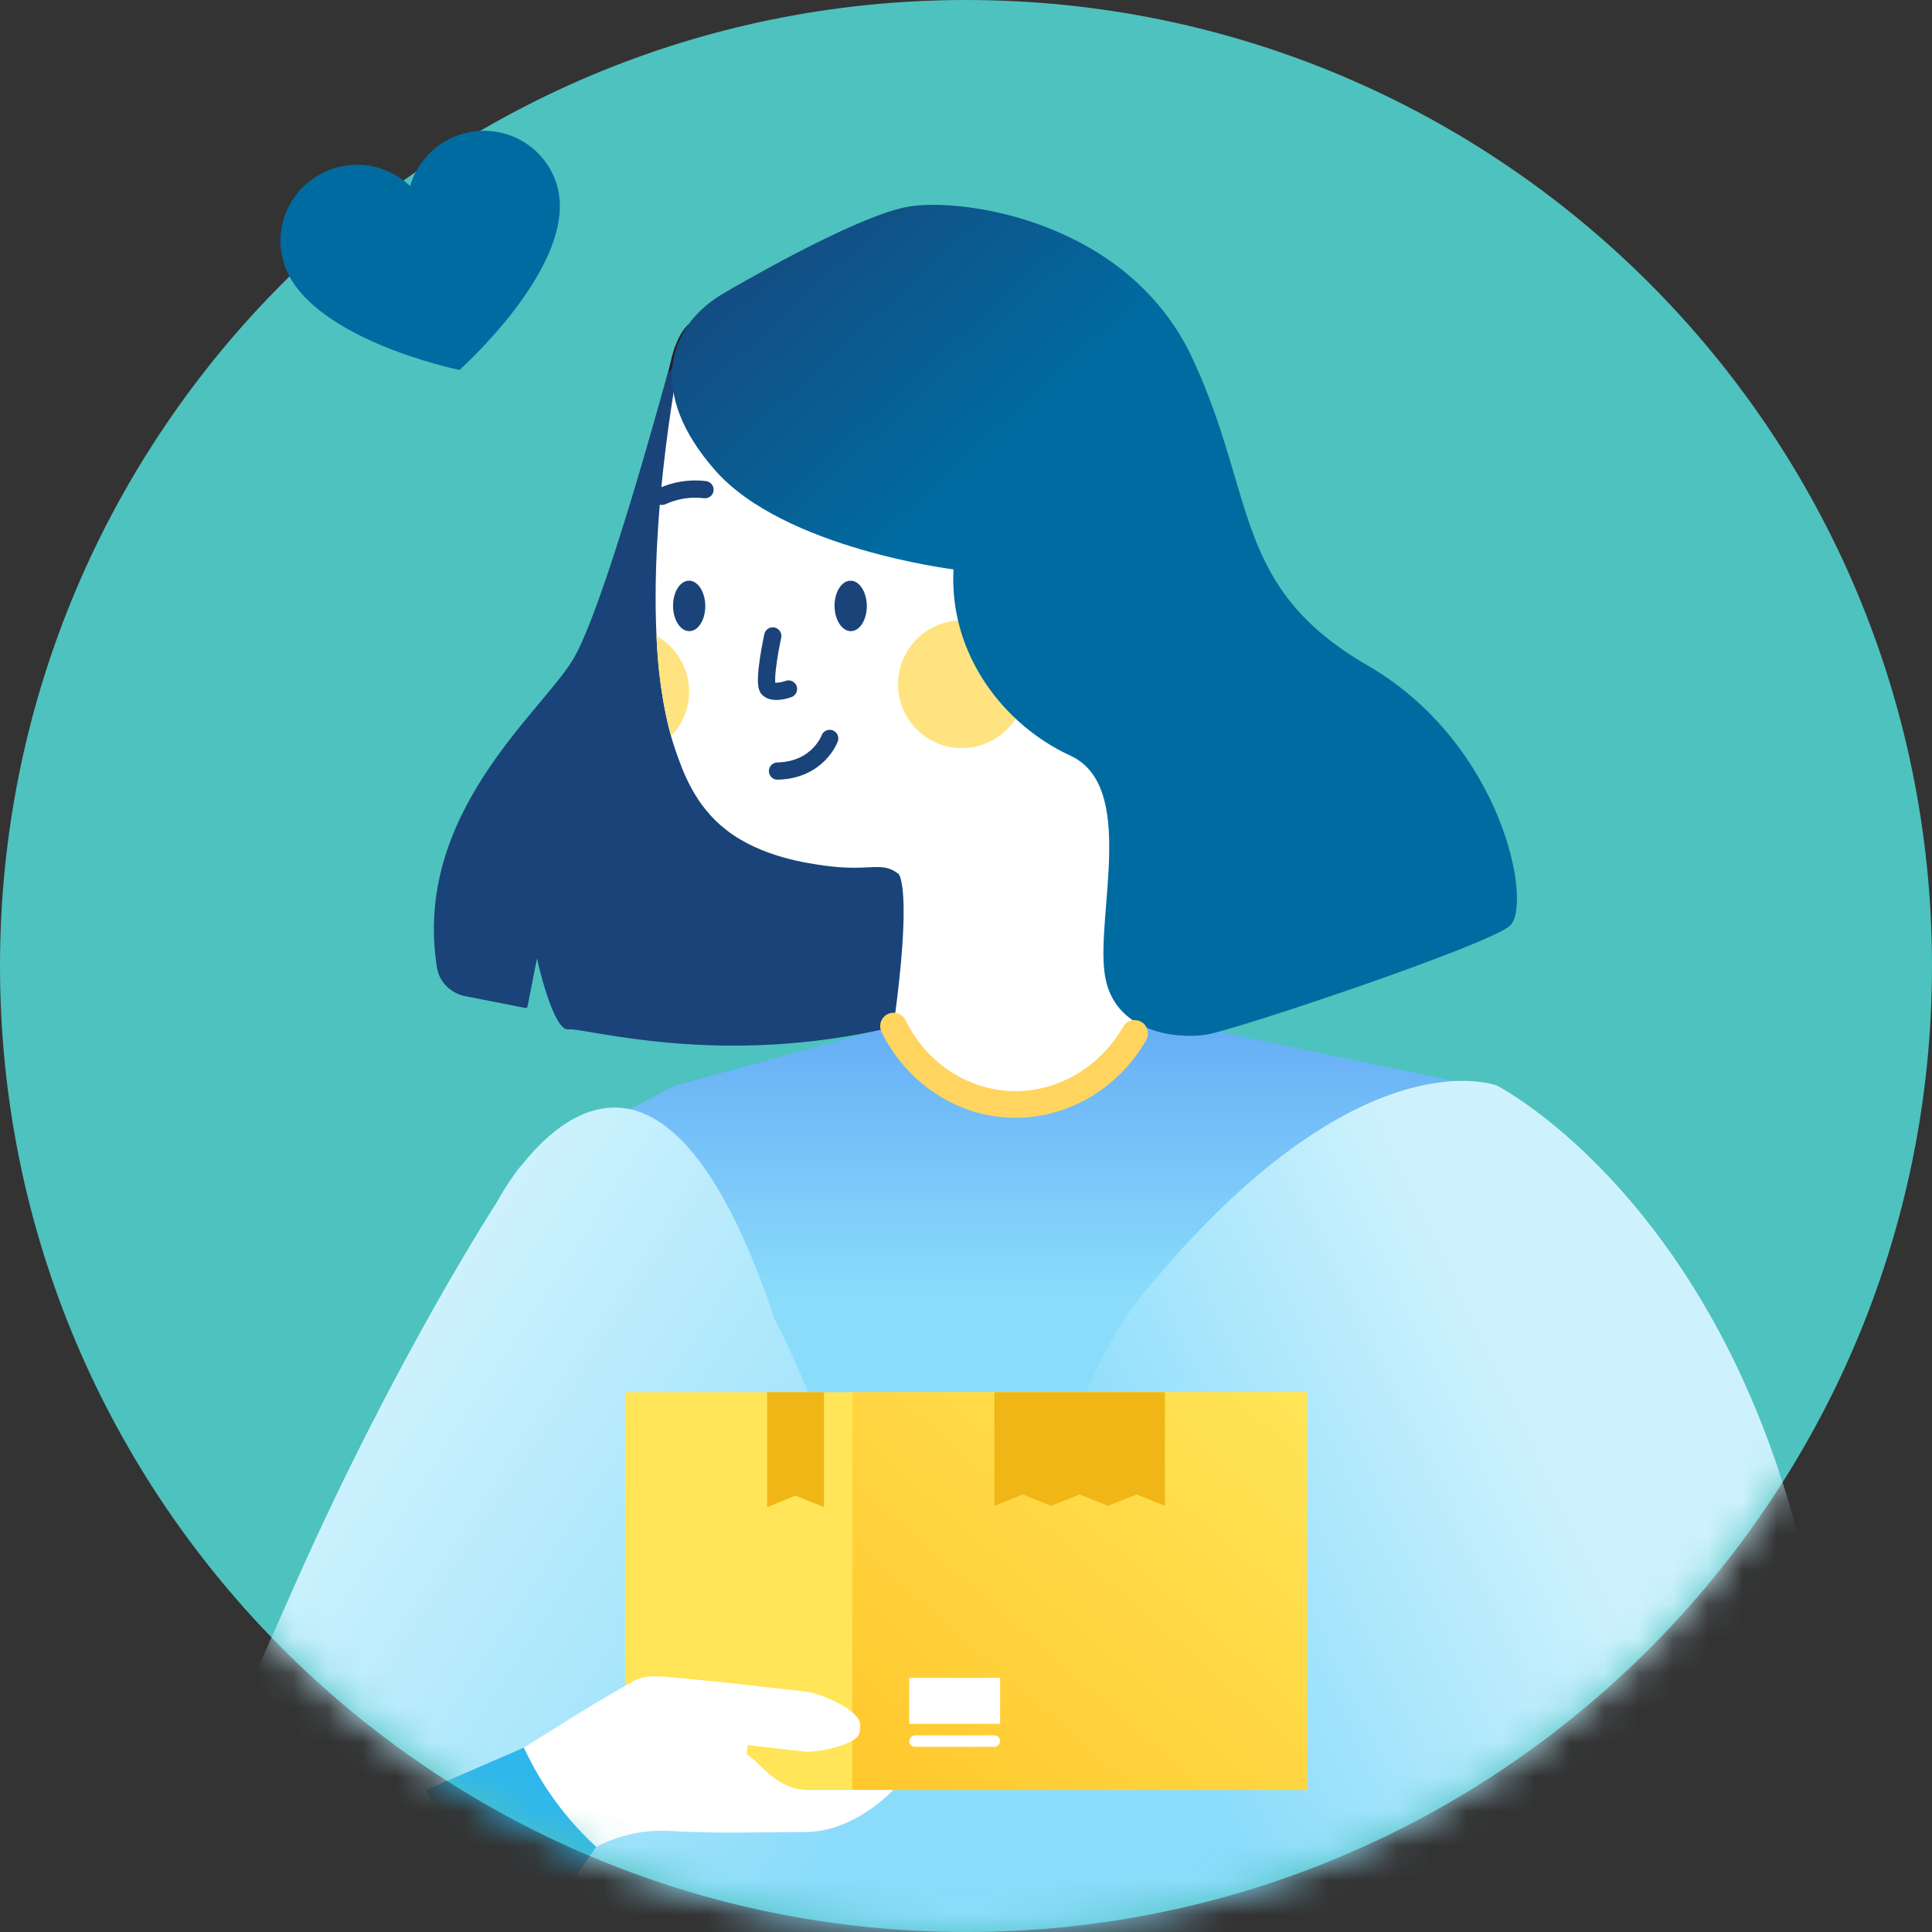 <svg width="56" height="56" viewBox="0 0 56 56" fill="none" xmlns="http://www.w3.org/2000/svg">
<rect x="0" y="0" width="56" height="56" fill="#333333" stroke="none"/>
<path d="M0 28C0 43.464 12.536 56 28 56C43.464 56 56 43.464 56 28C56 12.536 43.464 0 28 0C12.536 0 0 12.536 0 28Z" fill="#4EC2BE"/>
<mask id="mask0" mask-type="alpha" maskUnits="userSpaceOnUse" x="0" y="0" width="56" height="56">
<path d="M0 28C0 43.464 12.536 56 28 56C43.464 56 56 43.464 56 28C56 12.536 43.464 0 28 0C12.536 0 0 12.536 0 28Z" fill="white"/>
</mask>
<g mask="url(#mask0)">
<path fill-rule="evenodd" clip-rule="evenodd" d="M47.596 54.316C47.61 57.63 47.556 60.856 47.449 63.989H17.456L16.244 61.76L14.303 54.33V49.698C14.303 44.598 14.082 39.919 13.928 37.014C13.834 35.267 15.072 33.801 15.072 33.801C17.502 32.55 19.551 31.472 19.551 31.472L25.896 29.738L33.132 29.45L42.817 31.472C43.868 31.472 46.739 34.484 46.739 34.484C47.255 40.709 47.569 47.336 47.596 54.316Z" fill="url(#paint0_linear)"/>
<path fill-rule="evenodd" clip-rule="evenodd" d="M51.774 66.711C57.806 38.804 43.389 31.466 43.389 31.466C43.389 31.466 39.393 29.896 33.196 37.426C25.354 46.956 29.374 84.786 29.374 91.23C29.374 97.673 36.945 96.224 43.477 94.935C50.008 93.646 54.504 94.935 54.826 94.291C55.128 93.686 52.174 69.928 51.809 67.005C51.804 66.963 51.799 66.926 51.795 66.893L51.774 66.711Z" fill="url(#paint1_linear)"/>
<path fill-rule="evenodd" clip-rule="evenodd" d="M3.198 68.958C2.86 69.199 2.523 69.435 2.188 69.665C1.705 69.997 1.226 70.317 0.754 70.625C-4.319 73.935 -8.648 75.894 -8.648 75.894L-11.87 68.102C1.178 63.491 5.689 52.361 8.589 45.842C11.488 39.322 14.387 34.87 14.387 34.87C14.387 34.87 18.623 26.805 22.442 38.209C22.442 38.209 35.812 63.014 20.187 96.724C20.187 96.724 9.877 91.158 6.172 93.384C2.467 95.61 0.695 95.61 0.212 94.18C-0.271 92.749 4.491 68.01 4.491 68.01L3.198 68.958Z" fill="url(#paint2_linear)"/>
<path fill-rule="evenodd" clip-rule="evenodd" d="M19.65 10.06C19.625 10.019 19.568 10.028 19.556 10.073C19.297 11.035 17.506 17.636 16.602 19.128C15.675 20.66 11.948 23.615 12.668 28.055C12.736 28.476 13.077 28.794 13.487 28.875L15.227 29.216C15.257 29.222 15.285 29.203 15.291 29.174L15.564 27.781C15.564 27.781 16.027 29.899 16.478 29.837C16.93 29.775 20.87 30.978 25.903 29.762C30.716 28.598 20.548 11.549 19.65 10.06Z" fill="#1A4379"/>
<path fill-rule="evenodd" clip-rule="evenodd" d="M25.899 29.741C26.456 25.74 26.049 25.335 26.049 25.335C25.554 24.942 25.24 25.276 23.905 25.091C23.389 25.02 22.069 24.838 21.067 24.069C20.139 23.355 19.792 22.373 19.563 21.698C18.344 18.099 19.474 11.621 19.628 10.767C19.628 10.767 38.419 15.459 36.803 22.601C36.276 24.928 35.921 26.497 35.681 27.555L33.133 29.449C32.627 30.939 31.28 31.985 29.73 32.093C28.102 32.206 26.558 31.262 25.899 29.741Z" fill="white"/>
<path fill-rule="evenodd" clip-rule="evenodd" d="M20.443 17.559C20.446 17.963 20.24 18.293 19.982 18.294C19.724 18.297 19.512 17.971 19.509 17.567C19.505 17.163 19.711 16.834 19.969 16.832C20.227 16.829 20.439 17.155 20.443 17.559Z" fill="#1A4379"/>
<path fill-rule="evenodd" clip-rule="evenodd" d="M25.125 17.559C25.128 17.963 24.922 18.293 24.664 18.294C24.406 18.297 24.194 17.971 24.19 17.567C24.187 17.163 24.393 16.834 24.651 16.832C24.909 16.829 25.121 17.155 25.125 17.559Z" fill="#1A4379"/>
<path d="M19.189 14.386C19.332 14.32 19.533 14.246 19.781 14.206C20.046 14.163 20.272 14.173 20.434 14.193" stroke="#1A4379" stroke-width="0.5" stroke-linecap="round" stroke-linejoin="round"/>
<path fill-rule="evenodd" clip-rule="evenodd" d="M29.448 20.82C28.903 21.686 27.76 21.945 26.894 21.399C26.029 20.854 25.77 19.711 26.315 18.846C26.86 17.981 28.004 17.721 28.869 18.266C29.734 18.812 29.994 19.955 29.448 20.82Z" fill="#FFE380"/>
<path fill-rule="evenodd" clip-rule="evenodd" d="M19.451 21.339C19.454 21.337 19.622 21.144 19.69 21.035C20.235 20.17 19.976 19.027 19.111 18.482C19.084 18.465 19.056 18.448 19.029 18.433C19.044 18.916 19.088 19.456 19.18 20.041C19.254 20.514 19.348 20.948 19.451 21.339Z" fill="#FFE380"/>
<path fill-rule="evenodd" clip-rule="evenodd" d="M19.96 9.4C19.96 9.4 19.616 9.647 19.424 10.559C19.232 11.471 19.96 9.4 19.96 9.4Z" fill="#231F20"/>
<path d="M24.049 21.404C24.049 21.404 23.719 22.321 22.537 22.35" stroke="#1A4379" stroke-width="0.5" stroke-linecap="round" stroke-linejoin="round"/>
<path d="M23.711 14.084C23.962 13.997 24.446 13.866 25.049 13.95C25.822 14.057 26.335 14.454 26.538 14.63" stroke="#231F20" stroke-width="0.5" stroke-linecap="round" stroke-linejoin="round"/>
<path d="M22.399 18.433C22.399 18.433 22.096 19.819 22.274 19.971C22.452 20.124 22.855 19.971 22.855 19.971" stroke="#1A4379" stroke-width="0.5" stroke-linecap="round" stroke-linejoin="round"/>
<path fill-rule="evenodd" clip-rule="evenodd" d="M21.037 8.466C21.037 8.466 24.77 6.258 26.329 5.99C27.888 5.722 32.708 6.381 34.572 10.405C36.437 14.429 35.714 17.013 39.643 19.29C43.572 21.567 44.444 26.258 43.757 26.84C43.069 27.422 35.775 29.864 34.961 29.991C34.147 30.119 32.242 29.96 32.015 28.194C31.787 26.428 32.934 22.779 31.025 21.903C29.117 21.026 27.508 18.989 27.637 16.504C27.637 16.504 22.735 15.9 20.739 13.644C18.743 11.388 19.324 9.421 21.037 8.466Z" fill="url(#paint3_linear)"/>
<path d="M32.888 29.954C32.13 31.285 30.706 32.093 29.221 32.008C27.811 31.927 26.54 31.052 25.899 29.741" stroke="#FFD560" stroke-width="0.773" stroke-linecap="round" stroke-linejoin="round"/>
<path d="M37.882 40.353H18.118V51.882H37.882V40.353Z" fill="#FFE557"/>
<path d="M37.882 40.353H24.706V51.882H37.882V40.353Z" fill="url(#paint4_linear)"/>
<rect width="2.635" height="1.333" transform="matrix(-1 0 0 1 28.989 48.634)" fill="white"/>
<rect width="2.635" height="0.333" rx="0.167" transform="matrix(-1 0 0 1 28.989 50.3)" fill="white"/>
<path d="M33.765 40.353H28.823V43.647L29.641 43.318L30.471 43.647L31.294 43.318L32.118 43.647L32.941 43.318L33.765 43.647V40.353Z" fill="#F0B616"/>
<path d="M23.883 40.353H22.236V43.685L23.059 43.352L23.883 43.685V40.353Z" fill="#F0B616"/>
<path fill-rule="evenodd" clip-rule="evenodd" d="M15.185 50.656L12.353 51.883L14.809 57.136L17.281 53.529L15.185 50.656Z" fill="#2FB7EC"/>
<path d="M23.418 49.039C22.125 48.892 20.831 48.74 19.536 48.624C19.157 48.589 18.707 48.537 18.396 48.71C17.306 49.317 16.247 49.989 15.185 50.656C15.696 51.759 16.412 52.736 17.281 53.53C17.932 53.203 18.619 53.03 19.402 53.071C21.027 53.156 21.7 53.103 23.331 53.103C24.778 53.103 25.891 51.883 25.891 51.883C25.586 51.883 24.778 51.883 23.421 51.883C22.494 51.883 21.998 51.039 21.646 50.852C21.655 50.762 21.663 50.672 21.673 50.582C22.226 50.645 22.777 50.714 23.331 50.77C23.61 50.801 24.48 50.656 24.825 50.369C24.944 50.27 24.921 50.138 24.931 50.011C24.967 49.559 23.73 49.074 23.418 49.039Z" fill="white"/>
</g>
<path d="M9.776 4.852C10.556 4.643 11.348 4.875 11.888 5.393C12.097 4.674 12.667 4.077 13.447 3.868C14.63 3.551 15.843 4.244 16.157 5.415C16.761 7.669 13.317 10.724 13.317 10.724C13.317 10.724 8.806 9.8 8.203 7.547C7.889 6.375 8.593 5.169 9.776 4.852Z" fill="#006BA0"/>
<defs>
<linearGradient id="paint0_linear" x1="35.929" y1="18.261" x2="35.929" y2="37.627" gradientUnits="userSpaceOnUse">
<stop stop-color="#326BEE"/>
<stop offset="1" stop-color="#8BDCFB"/>
</linearGradient>
<linearGradient id="paint1_linear" x1="43.367" y1="38.819" x2="31.641" y2="44.382" gradientUnits="userSpaceOnUse">
<stop stop-color="#CEF2FD"/>
<stop offset="1" stop-color="#8BDCFB"/>
</linearGradient>
<linearGradient id="paint2_linear" x1="21.532" y1="23.667" x2="37.048" y2="33.852" gradientUnits="userSpaceOnUse">
<stop stop-color="#CEF2FD"/>
<stop offset="1" stop-color="#8BDCFB"/>
</linearGradient>
<linearGradient id="paint3_linear" x1="33.528" y1="-6.935" x2="59.238" y2="21.128" gradientUnits="userSpaceOnUse">
<stop stop-color="#1A4379"/>
<stop offset="0.306" stop-color="#006BA0"/>
<stop offset="1" stop-color="#006BA0"/>
</linearGradient>
<linearGradient id="paint4_linear" x1="44.471" y1="46.118" x2="33.043" y2="59.178" gradientUnits="userSpaceOnUse">
<stop stop-color="#FFE557"/>
<stop offset="1" stop-color="#FFC72C"/>
</linearGradient>
</defs>
</svg>
